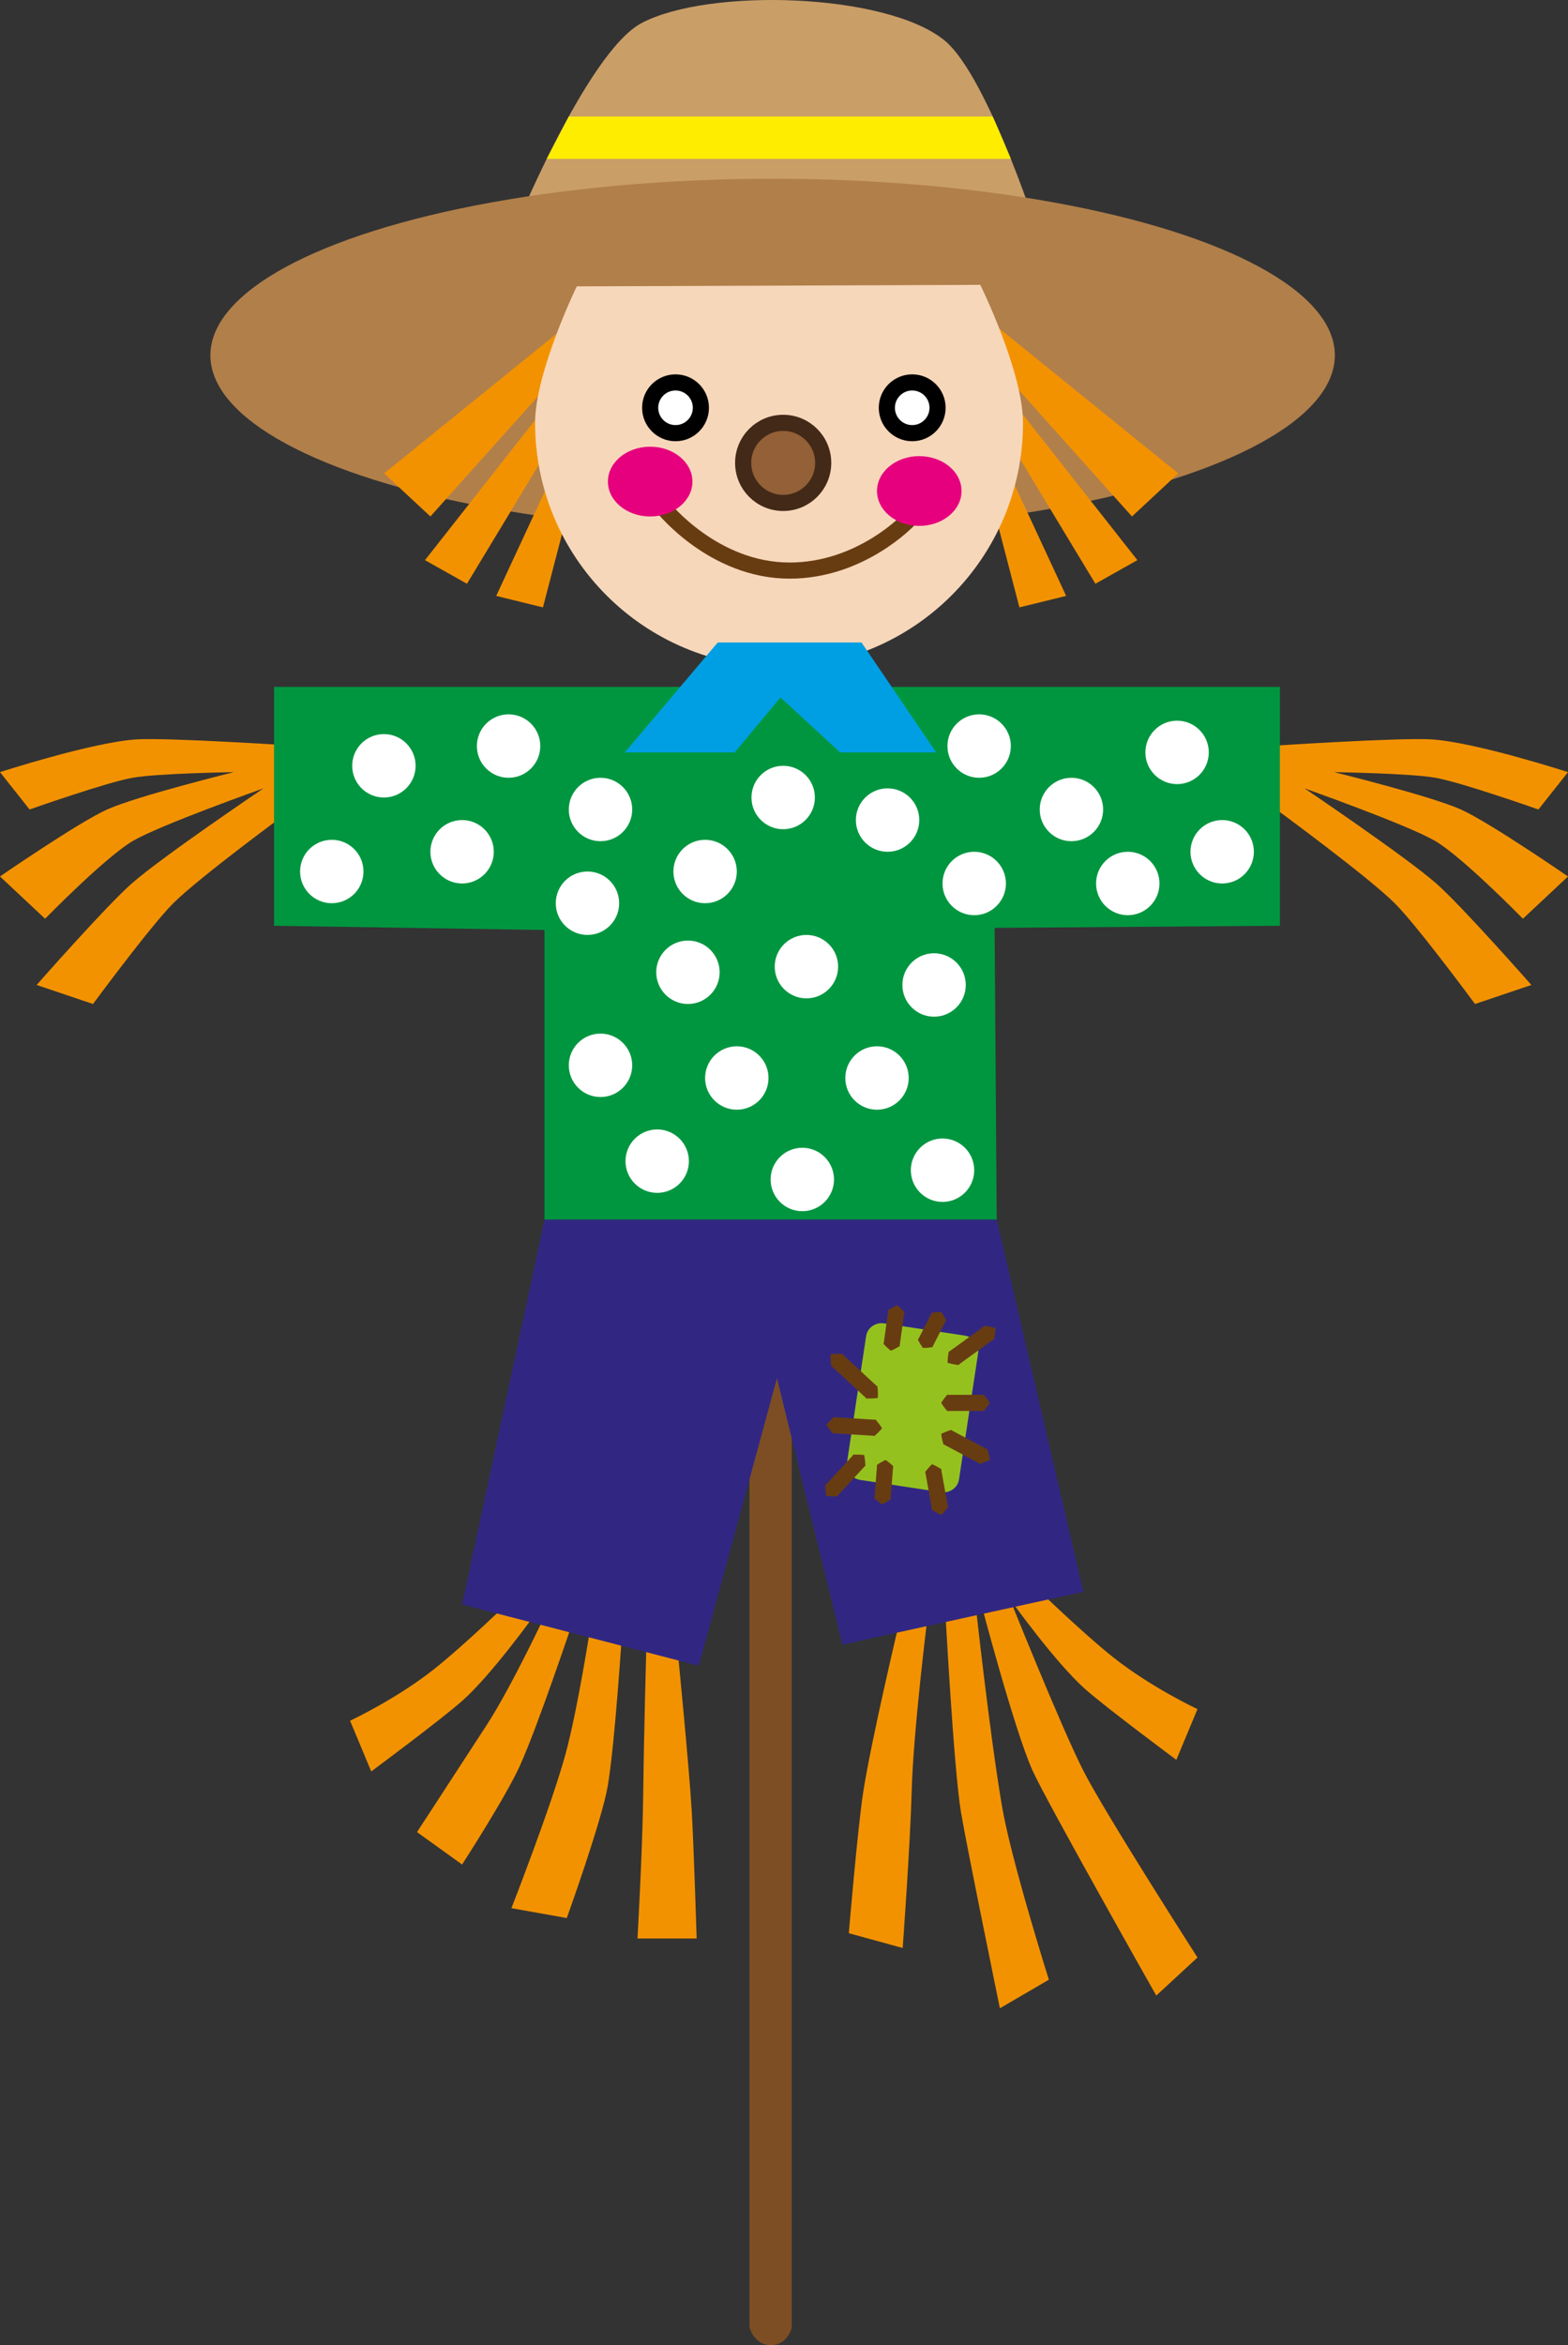 <?xml version="1.0" encoding="UTF-8" standalone="no"?>
<!-- Generator: Adobe Illustrator 17.0.0, SVG Export Plug-In . SVG Version: 6.00 Build 0)  -->

<svg
   xmlns:dc="http://purl.org/dc/elements/1.1/"
   xmlns:cc="http://creativecommons.org/ns#"
   xmlns:rdf="http://www.w3.org/1999/02/22-rdf-syntax-ns#"
   xmlns:svg="http://www.w3.org/2000/svg"
   xmlns="http://www.w3.org/2000/svg"
   xmlns:sodipodi="http://sodipodi.sourceforge.net/DTD/sodipodi-0.dtd"
   xmlns:inkscape="http://www.inkscape.org/namespaces/inkscape"
   version="1.1"
   x="0px"
   y="0px"
   width="97.21"
   height="145.318"
   viewBox="0 0 97.21 145.318"
   enable-background="new 0 0 1200 150"
   xml:space="preserve"
   id="svg1263"
   sodipodi:docname="4.svg"
   inkscape:version="0.92.4 (5da689c313, 2019-01-14)"><rect x="0" y="0" width="97.21" height="145.318" fill="#333333" stroke="none"/><defs
   id="defs1267" /><sodipodi:namedview
   pagecolor="#ffffff"
   bordercolor="#666666"
   borderopacity="1"
   objecttolerance="10"
   gridtolerance="10"
   guidetolerance="10"
   inkscape:pageopacity="0"
   inkscape:pageshadow="2"
   inkscape:window-width="1920"
   inkscape:window-height="1017"
   id="namedview1265"
   showgrid="false"
   inkscape:zoom="0.66939442"
   inkscape:cx="340.07073"
   inkscape:cy="-51.78869"
   inkscape:window-x="-8"
   inkscape:window-y="-8"
   inkscape:window-maximized="1"
   inkscape:current-layer="svg1263"
   fit-margin-top="0"
   fit-margin-left="0"
   fit-margin-right="0"
   fit-margin-bottom="0" />
<g
   id="Слой_9"
   transform="translate(-625.786,-2.163)">
</g>




<g
   id="Слой_2__x28_копия4_x29_"
   transform="translate(-625.786,-2.163)">
	<path
   d="m 665.57,3.588 c 4.151,-2.184 15.066,-1.875 18.734,1.048 2.807,2.237 6.157,12.97 6.157,12.97 l -33.015,-0.655 c 10e-4,0 4.664,-11.543 8.124,-13.363 z"
   id="path689"
   inkscape:connector-curvature="0"
   style="fill:#ca9e67" />
	<polygon
   points="661.05,9.384 687.331,9.384 688.455,12.008 659.68,12.008 "
   id="polygon691"
   style="fill:#ffed00" />
	<ellipse
   cx="673.685"
   cy="24.179"
   rx="34.856"
   ry="10.939"
   id="ellipse693"
   style="fill:#b17f4a" />
	<polygon
   points="662.149,23.366 661.05,22.229 649.6,31.498 652.469,34.167 "
   id="polygon695"
   style="fill:#f39200" />
	<polygon
   points="660.559,28.701 659.213,27.871 652.133,36.873 654.736,38.336 "
   id="polygon697"
   style="fill:#f39200" />
	<polygon
   points="661.37,32.416 659.845,31.997 656.549,39.089 659.447,39.8 "
   id="polygon699"
   style="fill:#f39200" />
	<polygon
   points="686.283,23.366 687.383,22.229 698.832,31.498 695.964,34.167 "
   id="polygon701"
   style="fill:#f39200" />
	<polygon
   points="687.874,28.701 689.22,27.871 696.299,36.873 693.696,38.336 "
   id="polygon703"
   style="fill:#f39200" />
	<polygon
   points="687.063,32.416 688.588,31.997 691.884,39.089 688.985,39.8 "
   id="polygon705"
   style="fill:#f39200" />
	<path
   d="m 689.208,28.364 c 0,8.353 -6.771,15.124 -15.124,15.124 -8.353,0 -15.124,-6.771 -15.124,-15.124 0,-3.132 2.583,-8.456 2.583,-8.456 l 25.018,-0.094 c 0,0 2.647,5.377 2.647,8.55 z"
   id="path707"
   inkscape:connector-curvature="0"
   style="fill:#f7d7ba" />
	<path
   stroke-miterlimit="10"
   d="m 666.913,33.622 c 0,0 3.112,3.898 7.828,3.898 4.454,0 7.402,-3.177 7.402,-3.177"
   id="path709"
   inkscape:connector-curvature="0"
   style="fill:none;stroke:#683c11;stroke-miterlimit:10" />
	<ellipse
   cx="666.094"
   cy="32.005"
   rx="2.62"
   ry="2.162"
   id="ellipse711"
   style="fill:#e6007e" />
	<ellipse
   cx="682.777"
   cy="32.589"
   rx="2.62"
   ry="2.162"
   id="ellipse713"
   style="fill:#e6007e" />
	<circle
   stroke-miterlimit="10"
   cx="674.34"
   cy="30.846"
   r="2.481"
   id="circle715"
   style="fill:#936037;stroke:#432918;stroke-miterlimit:10" />
	<circle
   stroke-miterlimit="10"
   cx="667.666"
   cy="27.432"
   r="1.572"
   id="circle717"
   style="fill:#ffffff;stroke:#000000;stroke-miterlimit:10" />
	<circle
   stroke-miterlimit="10"
   cx="682.339"
   cy="27.432"
   r="1.572"
   id="circle719"
   style="fill:#ffffff;stroke:#000000;stroke-miterlimit:10" />
	<path
   d="m 625.786,50.009 1.834,2.315 c 0,0 4.734,-1.671 6.376,-1.965 1.55,-0.278 6.289,-0.349 6.289,-0.349 0,0 -5.992,1.475 -7.861,2.315 -1.785,0.802 -6.638,4.149 -6.638,4.149 l 2.795,2.62 c 0,0 3.687,-3.775 5.415,-4.804 1.666,-0.991 8.123,-3.275 8.123,-3.275 0,0 -6.276,4.232 -8.166,5.895 -1.618,1.423 -5.895,6.288 -5.895,6.288 l 3.494,1.179 c 0,0 3.564,-4.835 4.978,-6.245 1.657,-1.651 7.337,-5.808 7.337,-5.808 l 0.524,-3.93 c 0,0 -8.149,-0.536 -10.119,-0.415 -2.746,0.167 -8.486,2.03 -8.486,2.03 z"
   id="path721"
   inkscape:connector-curvature="0"
   style="fill:#f39200" />
	<path
   d="m 722.996,50.009 -1.834,2.315 c 0,0 -4.734,-1.671 -6.376,-1.965 -1.55,-0.278 -6.289,-0.349 -6.289,-0.349 0,0 5.992,1.475 7.861,2.315 1.785,0.802 6.638,4.149 6.638,4.149 l -2.795,2.62 c 0,0 -3.687,-3.775 -5.415,-4.804 -1.666,-0.991 -8.123,-3.275 -8.123,-3.275 0,0 6.276,4.232 8.166,5.895 1.618,1.423 5.896,6.288 5.896,6.288 l -3.494,1.179 c 0,0 -3.564,-4.835 -4.978,-6.245 -1.657,-1.651 -7.337,-5.808 -7.337,-5.808 l -0.524,-3.93 c 0,0 8.149,-0.536 10.119,-0.415 2.745,0.167 8.485,2.03 8.485,2.03 z"
   id="path723"
   inkscape:connector-curvature="0"
   style="fill:#f39200" />
	<polygon
   points="687.579,77.74 659.543,77.74 659.543,59.791 642.774,59.529 642.774,44.725 705.135,44.725 705.135,59.529 687.448,59.66 "
   id="polygon725"
   style="fill:#009640" />
	<circle
   cx="649.586"
   cy="49.616"
   r="1.965"
   id="circle727"
   style="fill:#ffffff" />
	<circle
   cx="646.355"
   cy="56.167"
   r="1.965"
   id="circle729"
   style="fill:#ffffff" />
	<circle
   cx="657.316"
   cy="48.393"
   r="1.965"
   id="circle731"
   style="fill:#ffffff" />
	<circle
   cx="654.434"
   cy="54.944"
   r="1.965"
   id="circle733"
   style="fill:#ffffff" />
	<circle
   cx="663.015"
   cy="52.324"
   r="1.965"
   id="circle735"
   style="fill:#ffffff" />
	<circle
   cx="662.207"
   cy="58.132"
   r="1.965"
   id="circle737"
   style="fill:#ffffff" />
	<circle
   cx="663.015"
   cy="68.176"
   r="1.965"
   id="circle739"
   style="fill:#ffffff" />
	<circle
   cx="666.53"
   cy="74.115"
   r="1.965"
   id="circle741"
   style="fill:#ffffff" />
	<circle
   cx="675.526"
   cy="75.25"
   r="1.965"
   id="circle743"
   style="fill:#ffffff" />
	<circle
   cx="671.465"
   cy="68.962"
   r="1.965"
   id="circle745"
   style="fill:#ffffff" />
	<circle
   cx="680.157"
   cy="68.962"
   r="1.965"
   id="circle747"
   style="fill:#ffffff" />
	<circle
   cx="668.436"
   cy="62.411"
   r="1.965"
   id="circle749"
   style="fill:#ffffff" />
	<circle
   cx="675.781"
   cy="62.062"
   r="1.965"
   id="circle751"
   style="fill:#ffffff" />
	<circle
   cx="680.812"
   cy="52.979"
   r="1.965"
   id="circle753"
   style="fill:#ffffff" />
	<circle
   cx="683.695"
   cy="63.198"
   r="1.965"
   id="circle755"
   style="fill:#ffffff" />
	<circle
   cx="684.219"
   cy="74.676"
   r="1.965"
   id="circle757"
   style="fill:#ffffff" />
	<circle
   cx="686.489"
   cy="48.393"
   r="1.965"
   id="circle759"
   style="fill:#ffffff" />
	<circle
   cx="686.184"
   cy="56.909"
   r="1.965"
   id="circle761"
   style="fill:#ffffff" />
	<circle
   cx="692.21"
   cy="52.324"
   r="1.965"
   id="circle763"
   style="fill:#ffffff" />
	<circle
   cx="695.704"
   cy="56.909"
   r="1.965"
   id="circle765"
   style="fill:#ffffff" />
	<circle
   cx="698.761"
   cy="48.786"
   r="1.965"
   id="circle767"
   style="fill:#ffffff" />
	<circle
   cx="701.556"
   cy="54.944"
   r="1.965"
   id="circle769"
   style="fill:#ffffff" />
	<circle
   cx="669.5"
   cy="56.167"
   r="1.965"
   id="circle771"
   style="fill:#ffffff" />
	<circle
   cx="674.34"
   cy="51.581"
   r="1.965"
   id="circle773"
   style="fill:#ffffff" />
	<path
   d="m 647.49,108.789 c 0,0 2.83,-1.32 5.197,-3.188 1.834,-1.447 4.76,-4.28 4.76,-4.28 l 1.572,0.786 c 0,0 -2.751,3.843 -4.585,5.459 -1.363,1.2 -5.633,4.367 -5.633,4.367 z"
   id="path775"
   inkscape:connector-curvature="0"
   style="fill:#f39200" />
	<path
   d="m 651.639,115.689 c 0,0 2.739,-4.196 4.323,-6.638 1.572,-2.424 3.674,-6.933 3.674,-6.933 l 1.722,0.351 c 0,0 -2.204,6.602 -3.344,9.116 -0.891,1.965 -3.581,6.114 -3.581,6.114 z"
   id="path777"
   inkscape:connector-curvature="0"
   style="fill:#f39200" />
	<path
   d="m 657.491,120.405 c 0,0 2.445,-6.245 3.342,-9.503 0.767,-2.785 1.592,-8.14 1.592,-8.14 l 1.935,0.393 c 0,0 -0.437,6.947 -0.894,9.668 -0.357,2.127 -2.541,8.193 -2.541,8.193 z"
   id="path779"
   inkscape:connector-curvature="0"
   style="fill:#f39200" />
	<path
   d="m 665.308,122.283 c 0,0 0.316,-5.573 0.355,-8.952 0.044,-3.86 0.198,-9.302 0.198,-9.302 l 1.935,0.393 c 0,0 0.712,7.202 0.874,9.957 0.131,2.227 0.306,7.904 0.306,7.904 z"
   id="path781"
   inkscape:connector-curvature="0"
   style="fill:#f39200" />
	<path
   d="m 700.025,108.069 c 0,0 -2.83,-1.32 -5.197,-3.188 -1.834,-1.447 -4.76,-4.28 -4.76,-4.28 l -1.572,0.786 c 0,0 2.751,3.843 4.585,5.459 1.363,1.2 5.633,4.367 5.633,4.367 z"
   id="path783"
   inkscape:connector-curvature="0"
   style="fill:#f39200" />
	<path
   d="m 700.025,123.462 c 0,0 -5.758,-8.977 -7.075,-11.573 -1.449,-2.857 -4.679,-10.951 -4.679,-10.951 l -1.722,0.351 c 0,0 2.117,8.087 3.257,10.6 0.891,1.965 7.664,13.931 7.664,13.931 z"
   id="path785"
   inkscape:connector-curvature="0"
   style="fill:#f39200" />
	<path
   d="m 690.811,124.838 c 0,0 -2.338,-7.411 -2.904,-10.743 -0.778,-4.578 -1.638,-12.511 -1.638,-12.511 h -1.9 c 0,0 0.537,10.155 0.994,12.877 0.357,2.127 2.412,12.146 2.412,12.146 z"
   id="path787"
   inkscape:connector-curvature="0"
   style="fill:#f39200" />
	<path
   d="m 681.749,122.873 c 0,0 0.466,-6.354 0.558,-9.717 0.106,-3.859 1.014,-11.038 1.014,-11.038 l -1.801,0.645 c 0,0 -1.702,7.145 -2.216,10.437 -0.344,2.204 -0.895,8.756 -0.895,8.756 z"
   id="path789"
   inkscape:connector-curvature="0"
   style="fill:#f39200" />
	<path
   d="m 674.871,83.897 h -2.62 v 62.492 c 0,0 0.295,1.092 1.31,1.092 1.081,0 1.31,-1.092 1.31,-1.092 z"
   id="path791"
   inkscape:connector-curvature="0"
   style="fill:#7d4e24" />
	<polygon
   points="673.954,87.565 678.016,104.073 692.951,100.798 687.579,77.74 659.543,77.74 654.434,101.584 669.107,105.383 "
   id="polygon793"
   style="fill:#312783" />
	<polygon
   points="674.174,45.38 677.869,48.786 683.826,48.786 679.195,41.974 670.286,41.974 664.522,48.786 671.334,48.786 "
   id="polygon795"
   style="fill:#009fe3" />
	<g
   id="g859">
		<path
   d="m 685.241,93.838 c -0.078,0.516 -0.578,0.869 -1.116,0.788 L 679.13,93.87 c -0.538,-0.081 -0.911,-0.566 -0.833,-1.083 l 1.185,-7.832 c 0.078,-0.516 0.578,-0.869 1.116,-0.788 l 4.995,0.756 c 0.538,0.081 0.911,0.566 0.833,1.083 z"
   id="path797"
   inkscape:connector-curvature="0"
   style="fill:#95c11f" />
		<g
   id="g803">
			<line
   x1="681.015"
   y1="85.862"
   x2="681.408"
   y2="83.046"
   id="line799"
   style="fill:#dedc00" />
			<path
   d="m 681.015,85.862 c 0,0 -0.072,-0.055 -0.176,-0.148 -0.051,-0.046 -0.113,-0.103 -0.172,-0.166 -0.031,-0.032 -0.063,-0.065 -0.098,-0.101 -0.032,-0.035 0.021,-0.06 0.011,-0.095 0.037,-0.264 0.086,-0.616 0.135,-0.968 0.049,-0.352 0.098,-0.704 0.135,-0.968 0.021,-0.031 -0.028,-0.07 0.022,-0.094 0.043,-0.025 0.083,-0.048 0.122,-0.07 0.081,-0.043 0.151,-0.081 0.209,-0.112 0.13,-0.06 0.204,-0.095 0.204,-0.095 0,0 0.062,0.054 0.17,0.147 0.047,0.046 0.104,0.102 0.17,0.165 0.031,0.032 0.063,0.065 0.098,0.101 0.041,0.036 -0.016,0.061 -0.005,0.096 -0.037,0.264 -0.086,0.616 -0.135,0.968 -0.049,0.352 -0.098,0.704 -0.135,0.968 -0.019,0.031 0.025,0.069 -0.015,0.094 -0.043,0.025 -0.083,0.048 -0.122,0.07 -0.073,0.044 -0.149,0.082 -0.21,0.112 -0.124,0.063 -0.208,0.096 -0.208,0.096 z"
   id="path801"
   inkscape:connector-curvature="0"
   style="fill:#683c11" />
		</g>
		<g
   id="g809">
			<line
   x1="683.002"
   y1="85.688"
   x2="684.137"
   y2="83.46"
   id="line805"
   style="fill:#dedc00" />
			<path
   d="m 683.002,85.688 c 0,0 -0.045,-0.067 -0.124,-0.184 -0.035,-0.056 -0.078,-0.125 -0.116,-0.197 -0.02,-0.037 -0.042,-0.076 -0.064,-0.118 -0.021,-0.04 0.036,-0.043 0.036,-0.076 0.106,-0.209 0.248,-0.487 0.39,-0.766 0.142,-0.278 0.284,-0.557 0.39,-0.766 0.028,-0.019 -0.007,-0.068 0.046,-0.071 0.047,-0.006 0.091,-0.012 0.133,-0.017 0.087,-0.009 0.164,-0.017 0.227,-0.023 0.138,-0.006 0.217,-0.01 0.217,-0.01 0,0 0.044,0.066 0.12,0.182 0.032,0.055 0.07,0.121 0.115,0.197 0.02,0.037 0.042,0.076 0.064,0.118 0.029,0.045 -0.032,0.045 -0.03,0.079 -0.106,0.209 -0.248,0.487 -0.39,0.766 -0.142,0.279 -0.284,0.557 -0.39,0.766 -0.026,0.02 0.005,0.067 -0.04,0.074 -0.047,0.006 -0.091,0.012 -0.133,0.017 -0.081,0.012 -0.162,0.018 -0.228,0.022 -0.142,0.004 -0.223,0.007 -0.223,0.007 z"
   id="path807"
   inkscape:connector-curvature="0"
   style="fill:#683c11" />
		</g>
		<g
   id="g815">
			<line
   x1="684.53"
   y1="86.605"
   x2="687.5"
   y2="84.454"
   id="line811"
   style="fill:#dedc00" />
			<path
   d="m 684.53,86.605 c 0,0 0,-0.098 0.014,-0.25 0.007,-0.076 0.016,-0.168 0.033,-0.262 0.008,-0.049 0.016,-0.1 0.025,-0.155 0.01,-0.053 0.072,-0.037 0.099,-0.074 0.278,-0.202 0.65,-0.47 1.021,-0.739 0.371,-0.269 0.742,-0.538 1.021,-0.739 0.044,-0.012 0.046,-0.079 0.105,-0.065 0.055,0.009 0.106,0.017 0.155,0.024 0.096,0.013 0.186,0.033 0.259,0.049 0.148,0.033 0.239,0.061 0.239,0.061 0,0 -0.002,0.095 -0.017,0.246 -0.008,0.074 -0.017,0.166 -0.034,0.261 -0.008,0.049 -0.016,0.1 -0.025,0.155 -0.005,0.06 -0.069,0.041 -0.095,0.079 -0.278,0.202 -0.65,0.47 -1.021,0.739 -0.371,0.269 -0.742,0.538 -1.021,0.739 -0.043,0.014 -0.048,0.077 -0.101,0.071 -0.055,-0.009 -0.106,-0.017 -0.155,-0.024 -0.096,-0.013 -0.186,-0.033 -0.26,-0.05 -0.149,-0.036 -0.242,-0.066 -0.242,-0.066 z"
   id="path813"
   inkscape:connector-curvature="0"
   style="fill:#683c11" />
		</g>
		<g
   id="g821">
			<line
   x1="684.137"
   y1="89.094"
   x2="687.151"
   y2="89.094"
   id="line817"
   style="fill:#dedc00" />
			<path
   d="m 684.137,89.094 c 0,0 0.047,-0.079 0.129,-0.194 0.041,-0.057 0.091,-0.126 0.149,-0.193 0.029,-0.035 0.059,-0.072 0.091,-0.111 0.032,-0.037 0.066,0.012 0.101,-0.002 0.282,0 0.659,0 1.036,0 0.377,0 0.753,0 1.036,0 0.035,0.016 0.069,-0.037 0.101,0.009 0.032,0.039 0.063,0.076 0.091,0.111 0.057,0.074 0.107,0.138 0.149,0.191 0.082,0.12 0.129,0.189 0.129,0.189 0,0 -0.047,0.069 -0.129,0.189 -0.041,0.053 -0.091,0.118 -0.149,0.191 -0.029,0.035 -0.059,0.072 -0.091,0.111 -0.032,0.046 -0.066,-0.007 -0.101,0.009 -0.282,0 -0.659,0 -1.036,0 -0.377,0 -0.753,0 -1.036,0 -0.035,-0.014 -0.069,0.035 -0.101,-0.002 -0.032,-0.039 -0.063,-0.076 -0.091,-0.111 -0.057,-0.066 -0.107,-0.136 -0.149,-0.193 -0.081,-0.115 -0.129,-0.194 -0.129,-0.194 z"
   id="path819"
   inkscape:connector-curvature="0"
   style="fill:#683c11" />
		</g>
		<g
   id="g827">
			<line
   x1="684.137"
   y1="91.015"
   x2="687.151"
   y2="92.631"
   id="line823"
   style="fill:#dedc00" />
			<path
   d="m 684.137,91.015 c 0,0 0.084,-0.044 0.221,-0.102 0.068,-0.028 0.151,-0.063 0.24,-0.09 0.045,-0.015 0.093,-0.031 0.144,-0.049 0.049,-0.015 0.06,0.046 0.102,0.052 0.283,0.151 0.659,0.353 1.036,0.555 0.377,0.202 0.753,0.404 1.036,0.555 0.028,0.033 0.087,0.004 0.097,0.062 0.014,0.052 0.027,0.101 0.039,0.147 0.026,0.09 0.043,0.177 0.058,0.248 0.029,0.144 0.04,0.236 0.04,0.236 0,0 -0.083,0.041 -0.219,0.097 -0.067,0.027 -0.15,0.061 -0.239,0.089 -0.045,0.015 -0.093,0.031 -0.144,0.049 -0.054,0.023 -0.062,-0.042 -0.105,-0.047 -0.283,-0.151 -0.659,-0.353 -1.036,-0.555 -0.377,-0.202 -0.753,-0.404 -1.036,-0.555 -0.029,-0.032 -0.086,-0.007 -0.1,-0.056 -0.014,-0.052 -0.027,-0.101 -0.039,-0.147 -0.026,-0.089 -0.043,-0.177 -0.057,-0.25 -0.028,-0.144 -0.038,-0.239 -0.038,-0.239 z"
   id="path825"
   inkscape:connector-curvature="0"
   style="fill:#683c11" />
		</g>
		<g
   id="g833">
			<line
   x1="683.57"
   y1="92.893"
   x2="684.137"
   y2="96.037"
   id="line829"
   style="fill:#dedc00" />
			<path
   d="m 683.57,92.893 c 0,0 0.087,0.035 0.216,0.101 0.064,0.033 0.142,0.073 0.218,0.121 0.04,0.024 0.082,0.049 0.126,0.076 0.042,0.027 0,0.071 0.021,0.105 0.053,0.295 0.124,0.688 0.195,1.081 0.071,0.393 0.142,0.786 0.195,1.081 -0.009,0.04 0.049,0.066 0.011,0.107 -0.032,0.041 -0.063,0.079 -0.092,0.115 -0.062,0.073 -0.116,0.137 -0.16,0.189 -0.096,0.106 -0.162,0.169 -0.162,0.169 0,0 -0.083,-0.036 -0.211,-0.102 -0.06,-0.034 -0.133,-0.074 -0.216,-0.121 -0.04,-0.024 -0.082,-0.049 -0.126,-0.076 -0.051,-0.025 -0.005,-0.07 -0.028,-0.104 -0.053,-0.295 -0.124,-0.688 -0.195,-1.081 -0.071,-0.393 -0.142,-0.786 -0.195,-1.081 0.007,-0.039 -0.047,-0.066 -0.017,-0.106 0.032,-0.041 0.063,-0.079 0.092,-0.115 0.055,-0.072 0.114,-0.136 0.162,-0.189 0.097,-0.107 0.166,-0.17 0.166,-0.17 z"
   id="path831"
   inkscape:connector-curvature="0"
   style="fill:#683c11" />
		</g>
		<g
   id="g839">
			<line
   x1="680.687"
   y1="92.631"
   x2="680.469"
   y2="95.382"
   id="line835"
   style="fill:#dedc00" />
			<path
   d="m 680.687,92.631 c 0,0 0.076,0.049 0.184,0.134 0.054,0.042 0.119,0.093 0.181,0.151 0.033,0.029 0.067,0.06 0.104,0.092 0.034,0.032 -0.017,0.059 -0.005,0.093 -0.021,0.258 -0.048,0.602 -0.075,0.946 -0.027,0.344 -0.055,0.688 -0.075,0.946 -0.019,0.031 0.032,0.066 -0.016,0.092 -0.041,0.026 -0.08,0.051 -0.117,0.075 -0.078,0.047 -0.146,0.087 -0.202,0.121 -0.126,0.066 -0.198,0.103 -0.198,0.103 0,0 -0.065,-0.048 -0.179,-0.133 -0.05,-0.042 -0.111,-0.093 -0.18,-0.151 -0.033,-0.029 -0.067,-0.06 -0.104,-0.092 -0.043,-0.033 0.012,-0.06 -10e-4,-0.093 0.02,-0.258 0.048,-0.602 0.075,-0.946 0.027,-0.344 0.055,-0.688 0.075,-0.946 0.017,-0.031 -0.029,-0.066 0.009,-0.092 0.041,-0.026 0.08,-0.051 0.117,-0.075 0.07,-0.047 0.143,-0.087 0.203,-0.12 0.122,-0.068 0.204,-0.105 0.204,-0.105 z"
   id="path837"
   inkscape:connector-curvature="0"
   style="fill:#683c11" />
		</g>
		<g
   id="g845">
			<line
   x1="679.359"
   y1="92.326"
   x2="677.019"
   y2="94.858"
   id="line841"
   style="fill:#dedc00" />
			<path
   d="m 679.359,92.326 c 0,0 0.022,0.093 0.042,0.241 0.01,0.073 0.022,0.162 0.026,0.256 0.003,0.048 0.007,0.098 0.01,0.152 0.002,0.052 -0.06,0.047 -0.077,0.087 -0.219,0.237 -0.512,0.554 -0.804,0.871 -0.292,0.317 -0.585,0.633 -0.804,0.871 -0.039,0.019 -0.026,0.083 -0.085,0.079 -0.054,0.001 -0.105,0.001 -0.152,0.002 -0.094,0.003 -0.183,-0.002 -0.256,-0.005 -0.147,-0.008 -0.239,-0.019 -0.239,-0.019 0,0 -0.019,-0.091 -0.038,-0.237 -0.009,-0.072 -0.021,-0.161 -0.025,-0.255 -0.003,-0.048 -0.007,-0.098 -0.01,-0.152 -0.009,-0.058 0.057,-0.05 0.072,-0.091 0.219,-0.237 0.512,-0.554 0.804,-0.871 0.292,-0.317 0.585,-0.633 0.804,-0.871 0.038,-0.02 0.028,-0.082 0.08,-0.084 0.054,-10e-4 0.105,-10e-4 0.152,-0.002 0.093,-0.003 0.183,0.002 0.257,0.006 0.148,0.007 0.243,0.022 0.243,0.022 z"
   id="path843"
   inkscape:connector-curvature="0"
   style="fill:#683c11" />
		</g>
		<g
   id="g851">
			<line
   x1="680.469"
   y1="90.666"
   x2="677.019"
   y2="90.448"
   id="line847"
   style="fill:#dedc00" />
			<path
   d="m 680.469,90.666 c 0,0 -0.059,0.076 -0.161,0.184 -0.051,0.054 -0.112,0.12 -0.182,0.182 -0.035,0.033 -0.072,0.067 -0.112,0.104 -0.039,0.034 -0.075,-0.017 -0.116,-0.005 -0.323,-0.02 -0.755,-0.048 -1.186,-0.075 -0.431,-0.027 -0.862,-0.055 -1.186,-0.075 -0.039,-0.019 -0.082,0.032 -0.115,-0.016 -0.034,-0.041 -0.067,-0.08 -0.098,-0.117 -0.062,-0.071 -0.114,-0.143 -0.158,-0.202 -0.087,-0.119 -0.136,-0.198 -0.136,-0.198 0,0 0.059,-0.072 0.16,-0.179 0.051,-0.052 0.112,-0.118 0.182,-0.18 0.035,-0.033 0.072,-0.067 0.112,-0.104 0.04,-0.043 0.075,0.012 0.117,-0.001 0.323,0.02 0.755,0.048 1.186,0.075 0.431,0.027 0.862,0.055 1.186,0.075 0.039,0.017 0.081,-0.03 0.116,0.009 0.034,0.041 0.067,0.08 0.098,0.117 0.062,0.07 0.114,0.143 0.158,0.203 0.086,0.121 0.135,0.203 0.135,0.203 z"
   id="path849"
   inkscape:connector-curvature="0"
   style="fill:#683c11" />
		</g>
		<g
   id="g857">
			<line
   x1="680.207"
   y1="88.788"
   x2="677.281"
   y2="86.081"
   id="line853"
   style="fill:#dedc00" />
			<path
   d="m 680.207,88.788 c 0,0 -0.099,0.016 -0.258,0.026 -0.079,0.005 -0.174,0.011 -0.275,0.008 -0.051,0 -0.106,-0.001 -0.164,-0.001 -0.056,-0.002 -0.056,-0.068 -0.1,-0.09 -0.274,-0.254 -0.64,-0.592 -1.006,-0.931 -0.366,-0.338 -0.731,-0.677 -1.006,-0.931 -0.023,-0.044 -0.092,-0.035 -0.092,-0.097 -0.005,-0.058 -0.009,-0.112 -0.014,-0.163 -0.01,-0.101 -0.012,-0.196 -0.014,-0.274 -0.003,-0.157 0.003,-0.255 0.003,-0.255 0,0 0.097,-0.013 0.254,-0.022 0.078,-0.004 0.173,-0.01 0.274,-0.007 0.051,0 0.106,0.001 0.164,0.001 0.062,-0.005 0.059,0.065 0.104,0.085 0.274,0.254 0.64,0.592 1.006,0.931 0.366,0.338 0.731,0.677 1.006,0.931 0.025,0.042 0.091,0.037 0.097,0.093 0.005,0.058 0.009,0.112 0.014,0.163 0.011,0.1 0.012,0.196 0.013,0.275 0.002,0.158 -0.006,0.258 -0.006,0.258 z"
   id="path855"
   inkscape:connector-curvature="0"
   style="fill:#683c11" />
		</g>
	</g>
</g>



</svg>